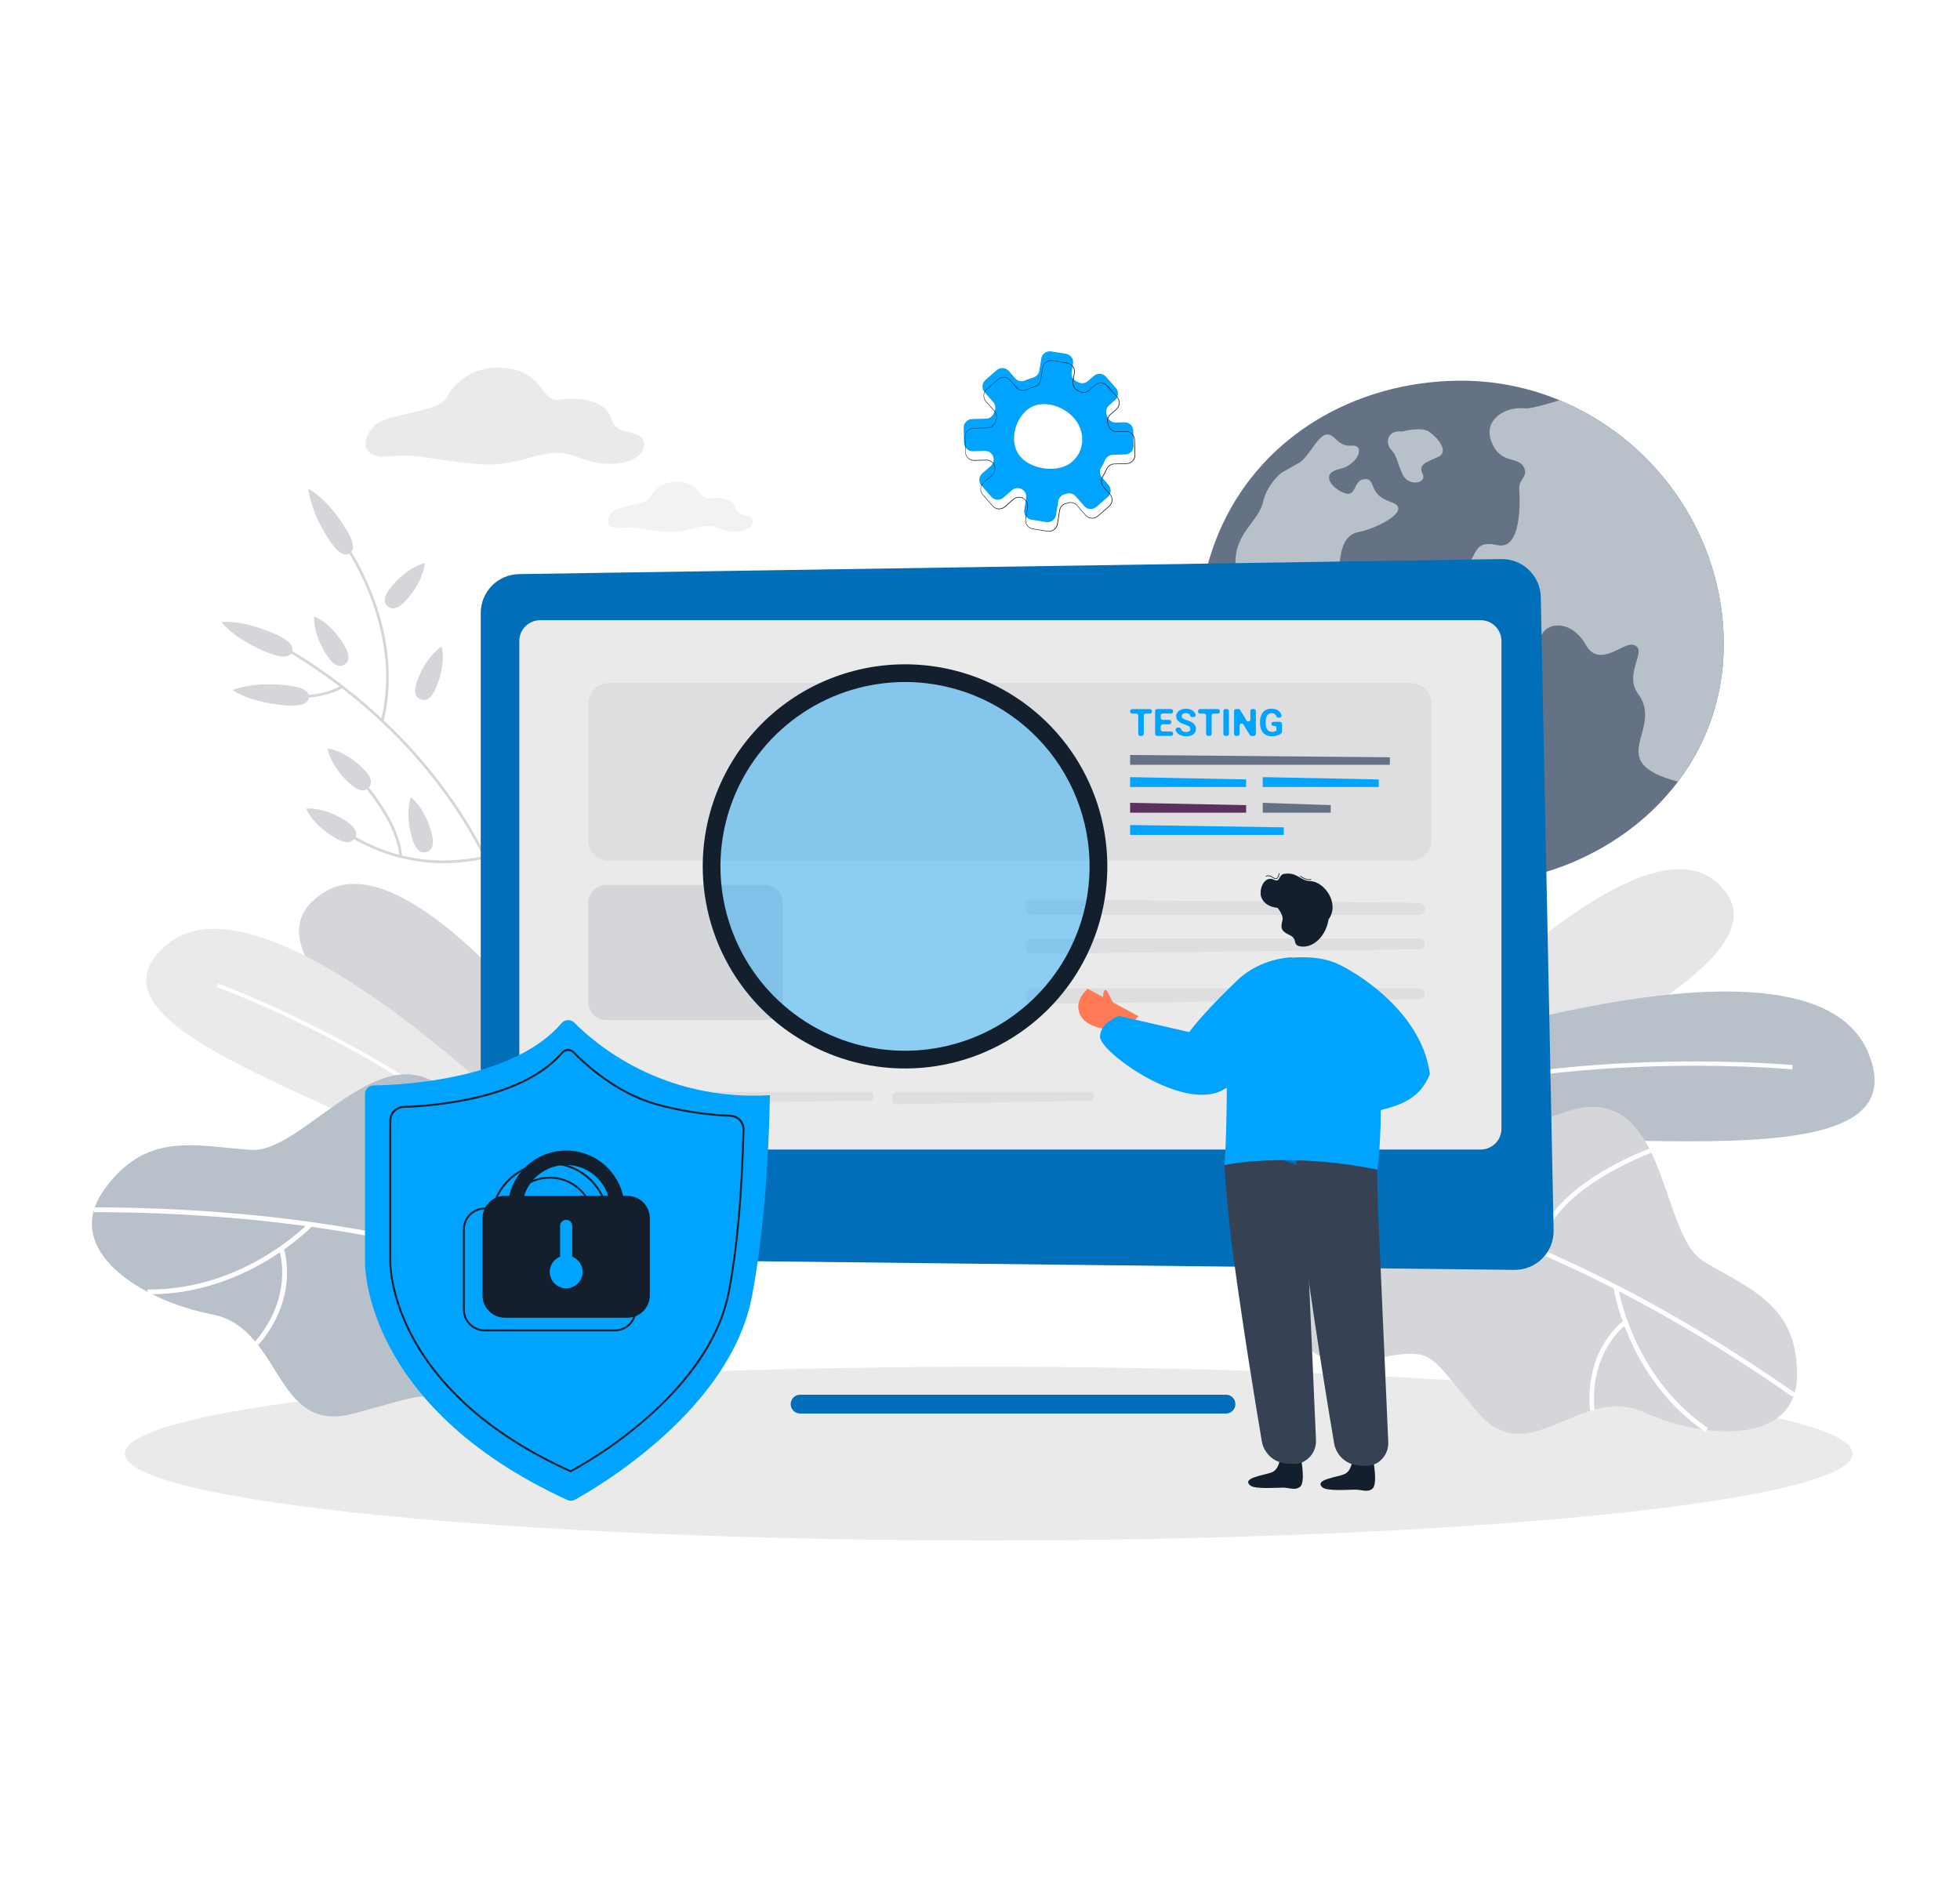 <svg width="597" height="576" viewBox="0 0 597 576" fill="none" xmlns="http://www.w3.org/2000/svg">
<path d="M597 0H0V576H597V0Z" fill="white"/>
<path d="M511.1 238.079C496.23 257.775 471.23 269.476 445.11 269.476C402.67 269.476 364.93 237.079 364.93 194.685C364.93 159.714 384.06 134.634 410.39 123.089C417.63 119.929 425.28 117.798 433.11 116.758C437.09 116.222 441.1 115.954 445.11 115.955C455.37 115.955 465.53 117.978 475.01 121.908C503.1 133.516 523.54 160.87 524.96 192.716C525.75 210.356 520.4 225.777 511.1 238.079Z" fill="#657285"/>
<path d="M390.3 144.012C390.3 144.012 385.95 147.408 384.74 152.844C383.53 158.279 377.39 161.676 376.44 169.168C375.49 176.659 379.81 176.843 378.28 180.921C376.75 184.998 378.65 187.037 383.31 189.076C387.97 191.115 388.38 194.247 391.13 195.279C393.89 196.311 393.17 199.061 394.09 199.367C395.01 199.673 394.6 197.283 395.56 194.157C396.51 191.031 397.32 189.739 393.86 189.875C390.39 190.01 391.47 187.225 392.83 185.46C394.19 183.696 390.93 183.422 389.84 183.693C388.75 183.963 389.03 188.993 386.78 186.613C384.53 184.234 383.45 181.518 385.28 178.392C387.12 175.267 391.06 177.851 393.86 174.113C396.65 170.376 400.59 171.87 400.81 174.86C401.03 177.851 406.59 177.917 407.54 173.978C408.5 170.039 408.09 163.173 413.8 162.055C419.52 160.936 430.75 155.226 423.6 152.882C416.46 150.538 419.31 145.644 415.64 145.936C411.97 146.227 413.4 151.746 409.31 150.103C405.23 148.461 402.27 144.091 407.99 142.869C413.71 141.646 416.05 135.329 411.66 135.735C407.27 136.141 406.56 131.862 403.91 132.373C401.25 132.884 398.5 139.319 395.75 140.931C392.99 142.542 390.3 144.012 390.3 144.012Z" fill="#B8C1C9"/>
<path d="M427.1 131.442C427.1 131.442 432.75 129.879 435.2 131.442C437.65 133.005 441.46 137.42 438.26 139.052C435.06 140.684 431.72 141.226 433.29 144.282C434.85 147.339 428.8 148.36 427.1 144.282C425.4 140.205 425.4 138.725 423.63 136.808C421.85 134.891 422.61 130.831 427.1 131.442Z" fill="#B8C1C9"/>
<path d="M511.1 238.079C487.75 231.959 507.12 222.356 498.93 211.304C494.27 205.011 502.57 197.432 497.26 196.39C494.18 195.786 487.09 203.646 483.01 196.39C478.92 189.135 471.62 189.097 469.49 193.487C467.37 197.877 458.41 200.919 452.53 197.735C446.66 194.55 450.06 190.302 444.97 186.968C439.89 183.633 439.51 178.326 444.97 174.232C450.44 170.137 447.93 164.222 456.13 166.042C464.33 167.862 462.74 148.982 462.74 148.982C462.61 145.679 465.81 145.113 463.99 142.035C462.17 138.958 457.04 141.466 454.31 134.641C451.58 127.816 458.64 123.721 464.33 124.388C465.99 124.583 470.02 123.423 475.02 121.905C503.12 133.512 523.56 160.867 524.98 192.712C525.75 210.356 520.4 225.777 511.1 238.079Z" fill="#B8C1C9"/>
<path d="M301.15 469.215C446.47 469.215 564.28 457.37 564.28 442.76C564.28 428.149 446.47 416.305 301.15 416.305C155.828 416.305 38.02 428.149 38.02 442.76C38.02 457.37 155.828 469.215 301.15 469.215Z" fill="#EAEAEA"/>
<g opacity="0.6">
<path d="M432.2 319.542C462.3 288.808 504.54 252.51 522.92 268.782C545.07 288.402 491.28 313.085 450.83 338.363C436.32 347.432 413.01 339.131 432.2 319.542Z" fill="#D5D6DA"/>
</g>
<path d="M395 332.32C395 332.32 548.65 272.929 568.93 320.4C589.21 367.871 454.02 334.553 410.03 353.43L395 332.32Z" fill="#B8C1C9"/>
<path d="M403.31 344.188C433.44 330.601 470.61 326.301 496.49 325.085C524.54 323.769 545.71 325.697 545.92 325.714L546.04 324.401C545.84 324.38 524.57 322.446 496.43 323.765C470.44 324.985 433.09 329.322 402.76 342.982L403.31 344.188Z" fill="white"/>
<path d="M500.58 430.114C481.3 421.494 465.55 448.682 450.02 430.093C436.9 414.363 436.64 411.894 427.69 412.432C424.62 412.631 421.6 413.265 418.71 414.314C415.24 415.551 409.38 416.815 403.88 414.092C370.29 397.459 361.95 323.64 410.82 322.213C414.35 322.109 418.12 323.831 422.13 325.919C443.97 337.252 443.47 350.721 475.88 338.988C508.29 327.256 504.9 375.717 518.9 384.202C532.89 392.687 547.38 397.268 547.38 418.68C547.38 440.092 519.86 438.748 500.58 430.114Z" fill="#D5D6DA"/>
<path d="M396.77 361.147L396.82 359.758C397.43 359.782 459.06 363.009 546.83 424.359L546.03 425.495C458.6 364.377 397.37 361.171 396.77 361.147Z" fill="white"/>
<path d="M468.03 380.802C468.98 372.814 475.25 364.936 486.17 357.99C491.31 354.752 496.77 352.026 502.44 349.852L502.91 351.158C502.6 351.269 471.59 362.62 469.41 380.969L468.03 380.802Z" fill="white"/>
<path d="M492.17 395.532C491.65 393.406 491.47 392.131 491.45 392.058L492.84 391.867C492.88 392.135 496.91 418.958 520.2 434.994L519.41 436.133C500.63 423.223 494.11 403.461 492.17 395.532Z" fill="white"/>
<path d="M484.32 429.614C483.39 420 486.17 413.123 488.66 409.046C491.38 404.607 494.29 402.474 494.41 402.384L495.22 403.52C495.11 403.6 483.98 411.894 485.69 429.489L484.32 429.614Z" fill="white"/>
<path d="M136.535 120.252C136.535 120.252 141.402 110.902 153.708 112.072C166.013 113.243 164.549 122.617 170.397 121.738C176.246 120.859 184.462 121.738 186.221 127.594C187.981 133.45 195.891 130.23 196.186 135.207C196.482 140.184 187.101 143.703 176.256 139.309C165.411 134.915 160.14 142.72 144.9 141.306C129.66 139.892 127.772 138.135 118.753 139.014C109.734 139.892 109.949 133.724 114.052 129.636C118.155 125.548 134.775 125.913 136.535 120.252Z" fill="#EAEAEA"/>
<g opacity="0.6">
<path d="M198.241 151.02C198.241 151.02 200.773 146.158 207.177 146.766C213.582 147.374 212.821 152.253 215.87 151.795C218.919 151.336 223.172 151.795 224.103 154.844C225.035 157.894 229.138 156.234 229.291 158.807C229.444 161.381 224.562 163.225 218.919 160.94C213.276 158.654 210.529 162.718 202.598 161.982C194.667 161.245 193.686 160.332 188.993 160.787C184.299 161.242 184.406 158.033 186.559 155.9C188.711 153.768 197.327 153.976 198.241 151.02Z" fill="#EAEAEA"/>
</g>
<path d="M124.08 182.408C121.267 185.69 119.383 185.773 118.096 184.672C116.81 183.571 116.601 181.699 119.414 178.42C124.543 172.44 129.355 171.543 129.355 171.543C129.355 171.543 129.285 176.336 124.08 182.408Z" fill="#D5D6DA"/>
<path d="M133.04 208.956C131.437 212.975 129.685 213.659 128.11 213.034C126.535 212.409 125.732 210.703 127.331 206.688C130.245 199.37 134.508 196.963 134.508 196.963C134.508 196.963 135.996 201.531 133.04 208.956Z" fill="#D5D6DA"/>
<path d="M155.168 278.458L154.375 278.656C154.344 278.534 151.19 266.229 141.117 250.086C131.823 235.189 114.57 213.881 85.137 196.946L85.548 196.251C115.13 213.27 132.487 234.696 141.82 249.679C151.976 265.93 155.168 278.333 155.168 278.458Z" fill="#D5D6DA"/>
<path d="M116.858 219.629L116.062 219.435C123.072 190.555 104.025 164.972 103.83 164.715L104.484 164.222C104.678 164.479 123.962 190.364 116.858 219.629Z" fill="#D5D6DA"/>
<path d="M100.867 211.106C95.946 212.73 90.678 213.005 85.614 211.901L85.822 211.113C85.916 211.137 95.273 213.544 104.049 208.828L104.438 209.547C103.292 210.162 102.098 210.684 100.867 211.106Z" fill="#D5D6DA"/>
<path d="M147.866 261.467C131.333 265.135 115.766 261.814 101.601 251.624C101.257 251.36 100.898 251.115 100.527 250.891C100.558 250.898 100.59 250.898 100.62 250.891V250.075C100.864 250.075 101.066 250.211 102.088 250.95C116.058 261.023 131.403 264.273 147.696 260.675L147.866 261.467Z" fill="#D5D6DA"/>
<path d="M122.484 260.884L121.667 260.939C120.919 249.856 109.014 237.28 108.892 237.155L109.487 236.589C111.74 239.038 113.811 241.649 115.683 244.4C118.576 248.616 122.095 254.924 122.484 260.884Z" fill="#D5D6DA"/>
<path d="M83.162 192.827C88.531 195.109 89.591 197.054 88.927 198.613C88.263 200.173 86.146 200.756 80.756 198.474C70.972 194.307 67.446 189.482 67.446 189.482C67.446 189.482 73.232 188.611 83.162 192.827Z" fill="#D5D6DA"/>
<path d="M86.827 208.675C92.637 209.234 94.233 210.759 94.07 212.454C93.906 214.149 92.05 215.344 86.239 214.784C75.655 213.767 70.833 210.221 70.833 210.221C70.833 210.221 76.087 207.633 86.827 208.675Z" fill="#D5D6DA"/>
<path d="M110.346 233.845C113.475 236.832 113.451 238.708 112.279 239.941C111.107 241.173 109.226 241.267 106.097 238.28C100.401 232.834 99.769 227.986 99.769 227.986C99.769 227.986 104.563 228.319 110.346 233.845Z" fill="#D5D6DA"/>
<path d="M104.539 196.04C106.844 199.697 106.364 201.517 104.928 202.42C103.492 203.323 101.646 202.969 99.337 199.294C95.137 192.629 95.707 187.773 95.707 187.773C95.707 187.773 100.276 189.277 104.539 196.04Z" fill="#D5D6DA"/>
<path d="M131.326 253.26C132.512 257.428 131.542 259.033 129.907 259.512C128.273 259.991 126.601 259.116 125.419 254.955C123.263 247.38 125.175 242.879 125.175 242.879C125.175 242.879 129.139 245.574 131.326 253.26Z" fill="#D5D6DA"/>
<path d="M104.859 249.735C108.555 251.986 108.941 253.826 108.058 255.275C107.175 256.723 105.36 257.227 101.664 254.976C94.929 250.874 93.274 246.293 93.274 246.293C93.274 246.293 98.03 245.578 104.859 249.735Z" fill="#D5D6DA"/>
<path d="M105.036 160.526C108.166 165.444 107.943 167.646 106.514 168.556C105.085 169.466 102.988 168.74 99.856 163.822C94.143 154.862 93.972 148.888 93.972 148.888C93.972 148.888 99.244 151.437 105.036 160.526Z" fill="#D5D6DA"/>
<path d="M218.102 385.345C218.102 385.345 134.702 248.057 98.26 272.06C61.817 296.063 174.546 351.686 197.556 392.42L218.102 385.345Z" fill="#D5D6DA"/>
<path d="M179.292 360.855C179.292 360.855 83.305 259.154 50.371 288.103C17.436 317.052 133.263 340.978 160.036 371.532L179.292 360.855Z" fill="#EAEAEA"/>
<path d="M168.572 366.923C150.453 345.487 123.545 328.597 104.16 318.201C83.145 306.935 66.212 300.669 66.042 300.606L66.431 299.564C66.601 299.627 83.607 305.92 104.678 317.226C124.15 327.666 151.187 344.636 169.417 366.197L168.572 366.923Z" fill="white"/>
<path d="M64.585 400.338C86.187 404.534 83.301 437.126 107.679 430.576C132.056 424.025 129.994 422.487 142.004 432.872C142.004 432.872 146.813 443.051 156.608 444.555C195.202 450.484 246.583 392.565 205.801 362.109C202.855 359.911 198.62 359.129 193.937 358.497C168.527 355.083 160.881 366.864 140.3 337.474C119.72 308.084 93.538 351.398 76.525 350.252C59.512 349.106 44.432 344.347 31.581 362.592C18.73 380.837 42.978 396.16 64.585 400.338Z" fill="#B8C1C9"/>
<path d="M194.41 403.697L195.192 402.481C194.657 402.134 140.199 368 28.625 367.75V369.198C139.779 369.445 193.874 403.353 194.41 403.697Z" fill="white"/>
<path d="M92.491 375.908C94.209 374.408 95.137 373.435 95.179 373.39L94.136 372.404C93.941 372.609 74.418 393.041 44.957 392.781V394.226C68.67 394.437 86.083 381.5 92.491 375.908Z" fill="white"/>
<path d="M78.74 409.64C85.297 401.999 87.057 394.486 87.377 389.519C87.724 384.112 86.518 380.548 86.469 380.399L85.099 380.871C85.144 381.007 89.651 394.729 77.641 408.698L78.74 409.64Z" fill="white"/>
<path d="M373.42 430.552H243.707C242.946 430.552 242.217 430.25 241.679 429.712C241.141 429.175 240.838 428.446 240.838 427.686C240.838 426.926 241.141 426.197 241.679 425.66C242.217 425.123 242.946 424.821 243.707 424.821H373.42C374.19 424.821 374.91 425.123 375.45 425.66C375.99 426.197 376.29 426.926 376.29 427.686C376.29 428.446 375.99 429.175 375.45 429.712C374.91 430.25 374.19 430.552 373.42 430.552Z" fill="#016EB9"/>
<path d="M461.24 386.8L158.141 383.327C155.023 383.29 152.045 382.027 149.853 379.812C147.661 377.597 146.431 374.608 146.43 371.494V186.7C146.431 183.593 147.654 180.612 149.837 178.398C152.019 176.185 154.986 174.918 158.096 174.871L457.29 170.293C460.42 170.245 463.44 171.438 465.7 173.611C467.95 175.783 469.25 178.759 469.31 181.886L473.22 374.727C473.25 376.312 472.97 377.888 472.38 379.36C471.79 380.832 470.91 382.171 469.79 383.297C468.67 384.423 467.34 385.314 465.87 385.915C464.41 386.517 462.83 386.818 461.24 386.8Z" fill="#016EB9"/>
<path d="M450.98 188.909H164.528C161.02 188.909 158.176 191.75 158.176 195.255V343.806C158.176 347.31 161.02 350.151 164.528 350.151H450.98C454.48 350.151 457.33 347.31 457.33 343.806V195.255C457.33 191.75 454.48 188.909 450.98 188.909Z" fill="#EAEAEA"/>
<path d="M339 138.517L342.76 138.416C343.11 138.407 343.44 138.331 343.76 138.192C344.07 138.052 344.35 137.853 344.59 137.604C344.82 137.356 345.01 137.064 345.13 136.744C345.25 136.425 345.31 136.084 345.3 135.742L345.18 131.164C345.16 130.474 344.87 129.819 344.37 129.343C343.86 128.868 343.19 128.611 342.5 128.629L339.84 128.702C339.28 128.716 338.73 128.55 338.27 128.228C337.81 127.907 337.47 127.447 337.29 126.917C337.22 126.708 337.15 126.5 337.07 126.295C336.89 125.802 336.87 125.267 337 124.759C337.13 124.252 337.42 123.797 337.81 123.454L339.63 121.863C340.15 121.407 340.47 120.764 340.52 120.073C340.56 119.383 340.33 118.703 339.88 118.182L336.86 114.74C336.63 114.482 336.36 114.271 336.05 114.119C335.74 113.967 335.41 113.877 335.07 113.854C334.73 113.831 334.38 113.876 334.06 113.986C333.74 114.095 333.44 114.268 333.18 114.493L331.35 116.084C330.96 116.43 330.47 116.648 329.95 116.71C329.43 116.772 328.9 116.675 328.44 116.431C328.25 116.33 328.05 116.23 327.85 116.136C327.35 115.892 326.94 115.492 326.68 114.995C326.42 114.498 326.33 113.931 326.42 113.378L326.84 110.749C326.95 110.067 326.79 109.369 326.38 108.809C325.97 108.249 325.36 107.872 324.68 107.762L320.16 107.033C319.48 106.924 318.78 107.09 318.22 107.495C317.66 107.9 317.28 108.511 317.17 109.193L316.57 112.913C316.49 113.401 316.27 113.856 315.94 114.225C315.61 114.594 315.18 114.861 314.7 114.997C313.87 115.234 313.06 115.53 312.27 115.882C311.76 116.115 311.18 116.178 310.63 116.061C310.08 115.944 309.59 115.654 309.21 115.233L307.26 113.003C307.03 112.745 306.76 112.534 306.45 112.382C306.15 112.23 305.81 112.14 305.47 112.117C305.13 112.094 304.79 112.139 304.46 112.249C304.14 112.358 303.84 112.531 303.58 112.757L300.13 115.771C299.61 116.227 299.29 116.87 299.25 117.56C299.2 118.25 299.43 118.929 299.89 119.449L302.51 122.45C302.85 122.823 303.06 123.283 303.14 123.775C303.22 124.268 303.15 124.772 302.95 125.229C302.85 125.451 302.76 125.677 302.67 125.902C302.48 126.374 302.15 126.78 301.74 127.07C301.32 127.359 300.83 127.52 300.32 127.531L296.06 127.643C295.37 127.662 294.72 127.954 294.24 128.457C293.76 128.959 293.51 129.629 293.53 130.32L293.65 134.898C293.67 135.589 293.96 136.243 294.46 136.719C294.96 137.194 295.63 137.451 296.32 137.433L299.98 137.336C300.53 137.322 301.06 137.48 301.52 137.787C301.97 138.094 302.31 138.536 302.5 139.048V139.083C302.68 139.577 302.71 140.114 302.58 140.624C302.45 141.134 302.17 141.592 301.77 141.938L299.19 144.196C298.93 144.421 298.72 144.696 298.57 145.003C298.41 145.31 298.32 145.644 298.3 145.986C298.28 146.328 298.32 146.671 298.43 146.995C298.54 147.32 298.72 147.62 298.94 147.877L301.96 151.323C302.19 151.58 302.46 151.791 302.77 151.943C303.08 152.094 303.41 152.184 303.76 152.207C304.1 152.229 304.44 152.184 304.76 152.074C305.09 151.964 305.39 151.791 305.65 151.566L308.23 149.308C308.62 148.96 309.11 148.741 309.64 148.679C310.16 148.617 310.69 148.715 311.16 148.961L311.19 148.982C311.68 149.235 312.07 149.633 312.31 150.121C312.56 150.609 312.65 151.162 312.56 151.701L311.98 155.303C311.93 155.641 311.94 155.987 312.02 156.32C312.1 156.654 312.24 156.969 312.44 157.246C312.64 157.524 312.9 157.76 313.19 157.939C313.48 158.119 313.81 158.239 314.14 158.293L318.66 159.019C319.35 159.128 320.05 158.962 320.61 158.557C321.17 158.152 321.54 157.541 321.66 156.859L322.33 152.663C322.41 152.162 322.63 151.694 322.98 151.319C323.32 150.943 323.76 150.677 324.26 150.552C324.49 150.493 324.73 150.43 324.95 150.361C325.43 150.223 325.94 150.226 326.41 150.367C326.89 150.509 327.31 150.784 327.64 151.159L330.27 154.16C330.49 154.418 330.77 154.629 331.07 154.78C331.38 154.932 331.72 155.022 332.06 155.044C332.4 155.067 332.74 155.022 333.07 154.912C333.39 154.802 333.69 154.629 333.95 154.403L337.4 151.389C337.66 151.163 337.87 150.889 338.02 150.582C338.18 150.275 338.26 149.942 338.29 149.6C338.31 149.258 338.27 148.916 338.15 148.591C338.04 148.267 337.87 147.968 337.65 147.71L335.69 145.477C335.32 145.054 335.1 144.523 335.06 143.963C335.01 143.403 335.15 142.845 335.45 142.369C335.9 141.639 336.3 140.879 336.64 140.094C336.84 139.633 337.17 139.239 337.59 138.959C338.01 138.68 338.5 138.526 339 138.517ZM326.56 140.653C322.56 144.157 314.37 143.161 310.86 139.16C307.36 135.158 308.76 128.393 312.76 124.92C316.77 121.446 323.6 123.294 327.1 127.295C330.61 131.296 330.57 137.149 326.56 140.65V140.653Z" fill="#00A3FE"/>
<path d="M319.51 161.926C319.37 161.927 319.22 161.915 319.08 161.891L314.56 161.165C314.21 161.111 313.88 160.987 313.58 160.803C313.28 160.618 313.01 160.376 312.81 160.09C312.6 159.804 312.45 159.48 312.37 159.136C312.29 158.793 312.28 158.437 312.33 158.088L312.91 154.487C313 153.963 312.92 153.426 312.68 152.952C312.44 152.478 312.06 152.09 311.59 151.843H311.55C311.1 151.608 310.59 151.515 310.08 151.577C309.57 151.639 309.09 151.853 308.71 152.191L306.13 154.448C305.86 154.681 305.56 154.859 305.22 154.972C304.89 155.085 304.53 155.131 304.18 155.108C303.83 155.085 303.48 154.993 303.17 154.837C302.85 154.68 302.57 154.464 302.34 154.198L299.32 150.749C299.08 150.484 298.9 150.176 298.79 149.842C298.68 149.507 298.63 149.154 298.65 148.802C298.68 148.45 298.77 148.106 298.93 147.79C299.08 147.474 299.3 147.192 299.57 146.96L302.15 144.703C302.53 144.363 302.81 143.916 302.93 143.421C303.05 142.925 303.03 142.403 302.85 141.924V141.889C302.67 141.393 302.34 140.965 301.9 140.667C301.46 140.369 300.94 140.216 300.41 140.229L296.76 140.326C296.05 140.344 295.36 140.079 294.84 139.588C294.32 139.098 294.02 138.423 294 137.711L293.88 133.133C293.86 132.422 294.13 131.733 294.62 131.217C295.11 130.7 295.78 130.399 296.5 130.379L300.75 130.265C301.24 130.255 301.72 130.1 302.12 129.819C302.53 129.539 302.84 129.145 303.03 128.688C303.12 128.459 303.21 128.233 303.31 128.011C303.5 127.569 303.57 127.082 303.49 126.607C303.42 126.131 303.21 125.687 302.89 125.326L300.26 122.325C299.79 121.789 299.55 121.089 299.6 120.379C299.65 119.668 299.98 119.005 300.51 118.536L303.96 115.521C304.22 115.288 304.53 115.11 304.87 114.997C305.2 114.884 305.55 114.838 305.91 114.861C306.26 114.885 306.6 114.978 306.92 115.134C307.24 115.291 307.52 115.509 307.75 115.775L309.7 118.004C310.06 118.414 310.55 118.697 311.08 118.81C311.62 118.924 312.17 118.861 312.67 118.633C313.46 118.281 314.27 117.983 315.1 117.744C315.57 117.611 315.98 117.35 316.3 116.991C316.63 116.632 316.84 116.19 316.92 115.716L317.52 111.996C317.63 111.293 318.02 110.664 318.6 110.247C319.17 109.83 319.89 109.66 320.6 109.773L325.12 110.499C325.82 110.613 326.45 111.002 326.87 111.579C327.29 112.157 327.46 112.876 327.35 113.58L326.92 116.205C326.83 116.742 326.92 117.293 327.17 117.776C327.42 118.259 327.82 118.647 328.31 118.883C328.51 118.977 328.71 119.078 328.9 119.178C329.35 119.412 329.86 119.504 330.37 119.442C330.87 119.38 331.35 119.167 331.73 118.831L333.55 117.24C334.09 116.772 334.79 116.536 335.5 116.583C336.21 116.631 336.87 116.958 337.34 117.494L340.36 120.936C340.59 121.201 340.77 121.509 340.89 121.843C341 122.177 341.05 122.53 341.02 122.882C341 123.234 340.91 123.578 340.75 123.894C340.59 124.21 340.38 124.493 340.11 124.725L338.29 126.319C337.91 126.652 337.63 127.094 337.5 127.585C337.38 128.077 337.4 128.596 337.57 129.073C337.65 129.282 337.72 129.49 337.79 129.698C337.96 130.216 338.29 130.665 338.74 130.978C339.18 131.291 339.72 131.452 340.26 131.435L342.93 131.362C343.64 131.344 344.33 131.609 344.85 132.099C345.36 132.588 345.66 133.263 345.68 133.974L345.81 138.552C345.83 139.263 345.56 139.952 345.07 140.468C344.58 140.985 343.91 141.286 343.2 141.306L339.43 141.41C338.94 141.425 338.48 141.577 338.08 141.847C337.68 142.118 337.36 142.496 337.17 142.938C336.82 143.729 336.42 144.494 335.97 145.227C335.68 145.688 335.54 146.23 335.59 146.773C335.63 147.316 335.84 147.831 336.2 148.242L338.16 150.475C338.39 150.74 338.57 151.049 338.68 151.383C338.79 151.717 338.84 152.07 338.82 152.421C338.79 152.773 338.7 153.117 338.55 153.433C338.39 153.75 338.17 154.032 337.91 154.264L334.44 157.272C334.18 157.505 333.87 157.683 333.53 157.796C333.2 157.909 332.85 157.955 332.49 157.932C332.14 157.908 331.8 157.815 331.48 157.659C331.16 157.502 330.88 157.284 330.65 157.018L328.02 154.018C327.71 153.655 327.29 153.389 326.83 153.252C326.37 153.115 325.88 153.112 325.41 153.243C325.18 153.313 324.94 153.379 324.72 153.438C324.24 153.558 323.81 153.816 323.48 154.18C323.14 154.544 322.93 154.997 322.85 155.483L322.18 159.679C322.07 160.309 321.75 160.881 321.26 161.293C320.77 161.704 320.15 161.929 319.51 161.926ZM310.38 151.368C310.81 151.367 311.24 151.472 311.62 151.673L311.66 151.691C312.15 151.955 312.55 152.367 312.8 152.871C313.05 153.374 313.14 153.943 313.05 154.497L312.47 158.099C312.36 158.759 312.52 159.435 312.91 159.979C313.3 160.522 313.89 160.889 314.55 160.999L319.07 161.721C319.73 161.827 320.41 161.668 320.95 161.277C321.5 160.887 321.86 160.297 321.97 159.637L322.65 155.442C322.73 154.924 322.96 154.443 323.31 154.056C323.66 153.669 324.12 153.395 324.63 153.267C324.86 153.208 325.1 153.146 325.33 153.076C325.82 152.934 326.35 152.936 326.84 153.082C327.33 153.227 327.77 153.511 328.11 153.9L330.74 156.9C330.96 157.15 331.22 157.355 331.52 157.502C331.82 157.649 332.14 157.736 332.47 157.758C332.81 157.78 333.14 157.737 333.45 157.63C333.77 157.523 334.06 157.356 334.31 157.137L337.76 154.122C338.26 153.681 338.57 153.057 338.62 152.388C338.66 151.719 338.44 151.06 338 150.555L336.04 148.322C335.66 147.886 335.43 147.339 335.38 146.762C335.34 146.185 335.48 145.609 335.79 145.119C336.24 144.392 336.64 143.634 336.98 142.851C337.19 142.382 337.52 141.981 337.94 141.693C338.37 141.406 338.87 141.245 339.38 141.229L343.14 141.125C343.81 141.106 344.45 140.822 344.91 140.336C345.37 139.85 345.62 139.201 345.6 138.531L345.48 133.957C345.46 133.286 345.18 132.65 344.69 132.189C344.21 131.727 343.56 131.477 342.89 131.494L340.22 131.567C339.64 131.583 339.08 131.413 338.6 131.082C338.13 130.751 337.78 130.277 337.6 129.73C337.53 129.521 337.46 129.316 337.38 129.112C337.2 128.604 337.17 128.053 337.31 127.53C337.44 127.007 337.73 126.538 338.14 126.184L339.96 124.593C340.21 124.374 340.42 124.108 340.56 123.81C340.71 123.512 340.8 123.188 340.82 122.857C340.84 122.525 340.8 122.192 340.69 121.878C340.59 121.563 340.42 121.272 340.2 121.023L337.18 117.577C336.74 117.075 336.11 116.768 335.44 116.723C334.77 116.679 334.11 116.901 333.61 117.341L331.79 118.932C331.38 119.288 330.88 119.513 330.34 119.578C329.81 119.643 329.26 119.545 328.78 119.296C328.59 119.196 328.4 119.095 328.2 119.001C327.68 118.751 327.25 118.339 326.99 117.827C326.72 117.315 326.63 116.73 326.72 116.16L327.15 113.534C327.25 112.874 327.09 112.197 326.7 111.654C326.31 111.11 325.72 110.743 325.06 110.634L320.54 109.905C319.88 109.8 319.2 109.959 318.66 110.35C318.12 110.74 317.75 111.329 317.64 111.989L317.04 115.709C316.95 116.213 316.73 116.683 316.39 117.065C316.05 117.446 315.6 117.724 315.11 117.865C314.29 118.102 313.48 118.397 312.7 118.748C312.17 118.988 311.58 119.053 311.02 118.931C310.45 118.81 309.94 118.509 309.55 118.074L307.6 115.844C307.38 115.594 307.12 115.39 306.82 115.242C306.52 115.095 306.2 115.008 305.86 114.986C305.53 114.964 305.2 115.008 304.89 115.114C304.57 115.221 304.28 115.389 304.03 115.608L300.58 118.623C300.08 119.064 299.77 119.688 299.73 120.357C299.68 121.025 299.9 121.684 300.34 122.19L302.97 125.19C303.31 125.574 303.53 126.045 303.61 126.55C303.69 127.055 303.63 127.573 303.42 128.042C303.33 128.261 303.23 128.486 303.14 128.712C302.95 129.201 302.61 129.621 302.18 129.919C301.74 130.218 301.23 130.382 300.71 130.39L296.45 130.504C296.12 130.513 295.79 130.587 295.49 130.722C295.19 130.857 294.91 131.05 294.68 131.291C294.46 131.532 294.28 131.816 294.16 132.126C294.04 132.436 293.98 132.767 293.99 133.099L294.11 137.676C294.13 138.347 294.42 138.983 294.9 139.444C295.39 139.906 296.04 140.156 296.71 140.139L300.37 140.042C300.93 140.026 301.48 140.188 301.95 140.504C302.41 140.82 302.77 141.274 302.96 141.803V141.83C303.15 142.34 303.18 142.895 303.04 143.421C302.91 143.947 302.62 144.421 302.21 144.779L299.62 147.037C299.37 147.255 299.17 147.521 299.02 147.819C298.87 148.117 298.79 148.441 298.77 148.773C298.74 149.104 298.79 149.437 298.89 149.752C299 150.067 299.17 150.357 299.39 150.607L302.41 154.052C302.63 154.303 302.89 154.507 303.19 154.654C303.49 154.802 303.82 154.889 304.15 154.911C304.48 154.933 304.81 154.889 305.13 154.782C305.44 154.675 305.73 154.508 305.98 154.289L308.56 152.031C309.06 151.594 309.71 151.357 310.38 151.368Z" fill="#131F2D"/>
<g opacity="0.6">
<path d="M429.68 208.029H185.495C182.003 208.029 179.173 210.856 179.173 214.343V255.827C179.173 259.314 182.003 262.141 185.495 262.141H429.68C433.17 262.141 436 259.314 436 255.827V214.343C436 210.856 433.17 208.029 429.68 208.029Z" fill="#D5D6DA"/>
</g>
<g opacity="0.6">
<path d="M432.16 278.656H314.25C314.01 278.656 313.77 278.609 313.55 278.517C313.33 278.425 313.13 278.29 312.96 278.121C312.79 277.951 312.65 277.749 312.56 277.528C312.47 277.306 312.42 277.069 312.42 276.829V275.752C312.42 275.511 312.47 275.272 312.56 275.05C312.66 274.827 312.79 274.625 312.96 274.456C313.14 274.286 313.34 274.151 313.56 274.06C313.79 273.969 314.02 273.924 314.27 273.925L432.18 275.012C432.66 275.017 433.12 275.211 433.46 275.552C433.8 275.894 433.99 276.355 433.99 276.836C433.99 277.319 433.8 277.782 433.45 278.123C433.11 278.464 432.65 278.656 432.16 278.656Z" fill="#D5D6DA"/>
</g>
<path d="M423.34 232.959H344.22V229.962L423.34 230.663V232.959Z" fill="#657285"/>
<path d="M379.56 239.704H344.22V236.707L379.56 237.412V239.704Z" fill="#00A3FE"/>
<path d="M391.03 254.299H344.22V251.298L391.03 252.003V254.299Z" fill="#00A3FE"/>
<path d="M379.56 247.533H344.22V244.535L379.56 245.24V247.533Z" fill="#5C305D"/>
<path d="M405.33 247.533H384.62V244.535L405.33 245.24V247.533Z" fill="#657285"/>
<path d="M419.95 239.704H384.62V236.707L419.95 237.412V239.704Z" fill="#00A3FE"/>
<g opacity="0.6">
<path d="M432.34 289.155L314.12 290.545C313.9 290.547 313.68 290.506 313.47 290.423C313.27 290.341 313.08 290.218 312.93 290.063C312.77 289.907 312.64 289.722 312.56 289.518C312.47 289.314 312.43 289.095 312.43 288.874V287.485C312.43 287.043 312.61 286.619 312.92 286.306C313.23 285.993 313.66 285.818 314.1 285.818H432.32C432.76 285.818 433.19 285.993 433.5 286.306C433.81 286.618 433.99 287.042 433.99 287.485C433.99 287.924 433.82 288.346 433.51 288.659C433.2 288.971 432.78 289.15 432.34 289.155Z" fill="#D5D6DA"/>
</g>
<g opacity="0.6">
<path d="M264.98 335.244L181.121 336.363C180.982 336.365 180.844 336.341 180.715 336.289C180.586 336.238 180.469 336.162 180.369 336.065C180.27 335.968 180.192 335.852 180.138 335.724C180.084 335.597 180.057 335.459 180.057 335.321V333.619C180.057 333.343 180.167 333.077 180.362 332.882C180.558 332.687 180.823 332.577 181.1 332.577H264.959C265.235 332.577 265.501 332.687 265.696 332.882C265.892 333.077 266.002 333.343 266.002 333.619V334.202C266.002 334.475 265.895 334.737 265.704 334.932C265.512 335.127 265.253 335.239 264.98 335.244Z" fill="#D5D6DA"/>
</g>
<g opacity="0.6">
<path d="M331.8 335.255L273.133 336.352C272.954 336.355 272.776 336.323 272.609 336.257C272.443 336.19 272.291 336.092 272.163 335.966C272.036 335.841 271.934 335.691 271.865 335.526C271.795 335.361 271.76 335.184 271.76 335.005V333.911C271.76 333.553 271.902 333.21 272.155 332.958C272.408 332.705 272.751 332.563 273.109 332.563H331.8C332.16 332.564 332.5 332.706 332.75 332.959C333 333.212 333.15 333.554 333.15 333.911C333.15 334.267 333 334.609 332.75 334.861C332.5 335.113 332.16 335.255 331.8 335.255Z" fill="#D5D6DA"/>
</g>
<g opacity="0.6">
<path d="M432.34 304.357L314.12 305.747C313.9 305.749 313.68 305.708 313.47 305.625C313.27 305.543 313.08 305.42 312.93 305.265C312.77 305.109 312.64 304.924 312.56 304.72C312.47 304.516 312.43 304.297 312.43 304.076V302.687C312.43 302.245 312.61 301.821 312.92 301.508C313.23 301.195 313.66 301.02 314.1 301.02H432.32C432.76 301.02 433.19 301.195 433.5 301.508C433.81 301.82 433.99 302.244 433.99 302.687C433.99 303.126 433.82 303.548 433.51 303.861C433.2 304.173 432.78 304.352 432.34 304.357Z" fill="#D5D6DA"/>
</g>
<path d="M232.869 269.528H184.737C181.664 269.528 179.173 272.016 179.173 275.085V305.153C179.173 308.222 181.664 310.71 184.737 310.71H232.869C235.942 310.71 238.432 308.222 238.432 305.153V275.085C238.432 272.016 235.942 269.528 232.869 269.528Z" fill="#D5D6DA"/>
<path d="M234.507 333.591C234.19 350.738 232.952 374.21 229.051 394.792C222.553 429.135 182.539 452.696 175.157 456.784C174.797 456.983 174.395 457.095 173.984 457.111C173.573 457.126 173.164 457.046 172.79 456.875C110.203 428.155 111.18 384.511 111.18 384.511V333.251C111.18 332.559 111.452 331.894 111.938 331.401C112.424 330.908 113.085 330.626 113.777 330.615C123.308 330.458 156.545 328.666 171.072 311.623C171.309 311.348 171.601 311.125 171.929 310.969C172.257 310.812 172.614 310.725 172.978 310.714C173.341 310.702 173.703 310.765 174.04 310.901C174.378 311.036 174.684 311.239 174.938 311.498C181.197 317.851 201.6 335.463 234.395 333.598L234.507 333.591Z" fill="#00A3FE"/>
<path d="M173.833 448.438C173.792 448.437 173.752 448.429 173.714 448.414C160.954 442.669 150.119 435.737 141.503 427.797C134.608 421.445 129.115 414.436 125.161 406.958C118.444 394.233 118.583 384.442 118.583 384.344V341.381C118.575 340.209 119.027 339.08 119.842 338.236C120.657 337.392 121.77 336.901 122.943 336.866C127.623 336.706 136.889 336.088 146.326 333.713C157.584 330.878 165.884 326.419 171.013 320.466C171.252 320.184 171.547 319.956 171.88 319.795C172.213 319.634 172.575 319.545 172.945 319.532C173.314 319.52 173.682 319.585 174.025 319.723C174.367 319.861 174.677 320.069 174.935 320.334C178.412 323.904 187.762 332.58 199.736 336.001C207.179 338.077 214.839 339.278 222.56 339.582C223.705 339.63 224.785 340.124 225.57 340.958C226.354 341.793 226.78 342.901 226.756 344.045C226.256 364.078 224.802 380.222 222.306 393.399C220.866 400.995 217.438 408.618 212.083 416.051C207.81 421.987 202.32 427.818 195.762 433.382C189.021 439.105 181.72 444.134 173.968 448.393C173.927 448.419 173.881 448.435 173.833 448.438ZM173.036 320.115H172.967C172.676 320.125 172.39 320.195 172.127 320.321C171.865 320.446 171.631 320.624 171.44 320.844C166.253 326.895 157.856 331.413 146.479 334.275C136.99 336.665 127.682 337.286 122.974 337.446C121.952 337.477 120.983 337.905 120.272 338.64C119.562 339.374 119.166 340.357 119.17 341.378V384.362C119.17 384.466 119.035 394.135 125.697 406.739C129.608 414.141 135.064 421.091 141.914 427.394C150.45 435.254 161.183 442.131 173.822 447.831C181.493 443.601 188.722 438.617 195.401 432.951C205.637 424.269 218.519 410.331 221.743 393.302C224.232 380.159 225.682 364.044 226.183 344.042C226.199 343.048 225.828 342.088 225.147 341.363C224.466 340.639 223.529 340.208 222.535 340.162C214.772 339.855 207.071 338.646 199.587 336.561C187.48 333.087 178.029 324.345 174.532 320.74C174.338 320.54 174.105 320.382 173.848 320.274C173.591 320.167 173.315 320.113 173.036 320.115Z" fill="#131F2D"/>
<path d="M187.25 405.52H147.644C145.881 405.519 144.191 404.818 142.945 403.573C141.698 402.328 140.997 400.64 140.996 398.88V374.47C140.997 372.709 141.697 371.02 142.944 369.774C144.19 368.529 145.88 367.828 147.644 367.826H149.876C150.831 363.891 153.083 360.39 156.27 357.887C159.457 355.383 163.393 354.022 167.447 354.022C171.501 354.022 175.438 355.383 178.624 357.887C181.811 360.39 184.063 363.891 185.018 367.826H187.25C189.014 367.828 190.705 368.528 191.952 369.774C193.199 371.02 193.9 372.709 193.902 374.47V398.88C193.899 400.641 193.197 402.329 191.951 403.574C190.704 404.818 189.013 405.519 187.25 405.52ZM147.644 368.396C146.032 368.398 144.487 369.039 143.348 370.178C142.208 371.317 141.568 372.86 141.566 374.47V398.88C141.568 400.489 142.209 402.032 143.348 403.171C144.487 404.309 146.032 404.949 147.644 404.951H187.25C188.862 404.949 190.407 404.309 191.547 403.171C192.687 402.033 193.329 400.49 193.332 398.88V374.47C193.33 372.86 192.689 371.316 191.549 370.177C190.408 369.038 188.863 368.397 187.25 368.396H184.792C184.728 368.396 184.665 368.374 184.615 368.335C184.564 368.295 184.529 368.239 184.514 368.177C183.625 364.32 181.453 360.879 178.353 358.415C175.253 355.951 171.409 354.609 167.447 354.609C163.485 354.609 159.641 355.951 156.541 358.415C153.441 360.879 151.269 364.32 150.38 368.177C150.366 368.24 150.33 368.296 150.28 368.335C150.229 368.375 150.166 368.396 150.102 368.396H147.644ZM180.244 368.396H154.653C154.609 368.396 154.565 368.386 154.525 368.366C154.485 368.346 154.45 368.317 154.424 368.281C154.397 368.245 154.379 368.204 154.371 368.16C154.364 368.116 154.366 368.07 154.379 368.027C155.248 365.244 156.984 362.811 159.335 361.084C161.686 359.356 164.528 358.424 167.447 358.424C170.366 358.424 173.208 359.356 175.559 361.084C177.91 362.811 179.647 365.244 180.515 368.027C180.529 368.07 180.533 368.115 180.526 368.159C180.518 368.203 180.501 368.245 180.474 368.281C180.448 368.317 180.413 368.346 180.373 368.366C180.333 368.386 180.289 368.396 180.244 368.396ZM155.046 367.826H179.855C178.966 365.247 177.293 363.01 175.07 361.426C172.847 359.842 170.185 358.99 167.454 358.99C164.723 358.99 162.061 359.842 159.838 361.426C157.615 363.01 155.942 365.247 155.053 367.826H155.046Z" fill="#131F2D"/>
<path d="M191.107 364.249H153.795C150.025 364.249 146.969 367.301 146.969 371.066V394.556C146.969 398.321 150.025 401.373 153.795 401.373H191.107C194.876 401.373 197.932 398.321 197.932 394.556V371.066C197.932 367.301 194.876 364.249 191.107 364.249Z" fill="#131F2D"/>
<path d="M172.452 386.012C168.931 386.012 165.489 384.97 162.561 383.016C159.632 381.062 157.35 378.285 156.002 375.036C154.654 371.786 154.302 368.21 154.988 364.761C155.675 361.311 157.371 358.142 159.861 355.655C162.351 353.168 165.523 351.474 168.977 350.788C172.43 350.102 176.01 350.454 179.263 351.801C182.516 353.147 185.297 355.427 187.252 358.352C189.208 361.276 190.252 364.715 190.251 368.232C190.246 372.946 188.369 377.465 185.032 380.798C181.695 384.131 177.171 386.006 172.452 386.012ZM172.452 354.843C169.801 354.843 167.209 355.627 165.005 357.098C162.8 358.569 161.081 360.66 160.066 363.106C159.051 365.553 158.785 368.245 159.302 370.842C159.819 373.44 161.095 375.826 162.97 377.699C164.844 379.572 167.232 380.847 169.833 381.364C172.433 381.881 175.128 381.616 177.578 380.603C180.027 379.589 182.121 377.873 183.594 375.671C185.067 373.469 185.853 370.881 185.853 368.232C185.849 364.683 184.436 361.28 181.924 358.77C179.412 356.26 176.006 354.848 172.452 354.843Z" fill="#131F2D"/>
<path d="M172.452 384.261C171.96 384.26 171.489 384.064 171.141 383.717C170.793 383.369 170.597 382.898 170.596 382.406V373.414C170.597 372.923 170.793 372.452 171.141 372.104C171.489 371.756 171.96 371.561 172.452 371.56C172.944 371.562 173.415 371.758 173.762 372.105C174.109 372.453 174.305 372.923 174.306 373.414V382.406C174.305 382.897 174.109 383.368 173.762 383.716C173.415 384.063 172.944 384.259 172.452 384.261Z" fill="#00A3FE"/>
<path d="M172.452 392.413C175.216 392.413 177.456 390.175 177.456 387.415C177.456 384.654 175.216 382.417 172.452 382.417C169.689 382.417 167.449 384.654 167.449 387.415C167.449 390.175 169.689 392.413 172.452 392.413Z" fill="#00A3FE"/>
<g opacity="0.4">
<path d="M317.29 305.476C340.27 282.515 340.27 245.286 317.29 222.324C294.3 199.363 257.031 199.363 234.044 222.324C211.056 245.286 211.056 282.515 234.043 305.476C257.031 328.438 294.3 328.438 317.29 305.476Z" fill="#00A3FE"/>
</g>
<path d="M342.58 314.009C342.58 314.009 332.18 314.235 329.33 309.682C326.47 305.128 331.31 301.166 331.31 301.166L346.79 309.525L342.58 314.009Z" fill="#FF7955"/>
<path d="M223.279 231.487C216.862 241.836 213.66 253.855 214.081 266.022C214.501 278.189 218.523 289.958 225.64 299.842C232.756 309.725 242.647 317.279 254.061 321.547C265.475 325.816 277.9 326.607 289.765 323.822C301.63 321.037 312.4 314.8 320.72 305.9C329.03 297 334.52 285.837 336.48 273.822C338.45 261.807 336.8 249.48 331.75 238.399C326.7 227.319 318.48 217.983 308.12 211.571C301.24 207.314 293.59 204.453 285.6 203.15C277.614 201.847 269.448 202.128 261.57 203.977C253.692 205.826 246.255 209.208 239.685 213.928C233.116 218.648 227.541 224.614 223.279 231.487ZM323.46 293.469C317.6 302.911 309.07 310.407 298.95 315.008C288.833 319.61 277.574 321.11 266.601 319.32C255.627 317.53 245.431 312.529 237.302 304.95C229.173 297.372 223.477 287.556 220.933 276.743C218.39 265.931 219.113 254.608 223.011 244.206C226.91 233.804 233.809 224.791 242.836 218.306C251.863 211.82 262.613 208.155 273.726 207.772C284.838 207.39 295.81 210.307 305.27 216.156C311.54 220.039 316.99 225.119 321.3 231.106C325.62 237.093 328.7 243.87 330.39 251.049C332.08 258.229 332.34 265.67 331.15 272.948C329.96 280.227 327.34 287.2 323.46 293.469Z" fill="#131F2D"/>
<path d="M435.53 327.134C432.75 306.334 409.4 294.584 409.4 294.584C409.4 294.584 411.38 340.94 415.37 339.572C422.2 337.231 431.56 337.182 435.53 327.134Z" fill="#00A3FE"/>
<path d="M389.9 444.059C389.9 444.059 389.72 447.532 387.37 448.463C385.02 449.393 378.26 450.085 380.72 452.391C382.13 453.717 388.96 453.085 390.88 453.124C392.8 453.162 394.58 454.075 396.05 452.811C397.66 451.422 396.28 444.236 396.28 444.236C396.28 444.236 394.59 445.066 393.1 444.986C390.96 444.871 389.9 444.059 389.9 444.059Z" fill="#131F2D"/>
<path d="M373.04 356.285C373.49 363.512 374.34 372.893 375.91 384.369C378.9 406.25 382.53 428.301 384.32 438.877C384.6 440.684 385.48 442.345 386.82 443.592C388.16 444.839 389.88 445.599 391.7 445.75L393.69 445.886C397.68 446.156 401.02 442.76 400.84 438.613L397.71 367.305L397.41 355.962C397.41 355.962 372.3 344.431 373.04 356.285Z" fill="#364154"/>
<path d="M411.92 444.663C411.92 444.663 411.74 448.136 409.39 449.063C407.04 449.991 400.28 450.685 402.74 452.995C404.15 454.318 410.97 453.69 412.9 453.728C414.82 453.766 416.6 454.68 418.06 453.412C419.67 452.023 418.29 444.837 418.29 444.837C418.29 444.837 416.61 445.667 415.12 445.587C412.97 445.472 411.92 444.663 411.92 444.663Z" fill="#131F2D"/>
<path d="M394.66 338.968C394.66 338.968 393.78 354.68 397.92 384.977C400.92 406.858 404.55 428.909 406.34 439.485C406.62 441.292 407.5 442.954 408.83 444.201C410.17 445.448 411.89 446.208 413.72 446.358L415.71 446.493C419.7 446.764 423.04 443.368 422.85 439.221L419.72 367.913L419.11 344.455L394.66 338.968Z" fill="#364154"/>
<path d="M390.47 276.555C386.13 276.708 384.02 274.349 383.97 272.165C383.91 269.362 385.78 266.882 387.96 267.924C390.14 268.966 389.21 266.41 391.3 266.139C395.22 265.632 395.96 268.257 399.16 268.386C403.39 268.552 408.2 275.19 404.67 280.035C404.67 280.035 393.9 276.433 390.47 276.555Z" fill="#131F2D"/>
<path d="M386.6 273.727C386.6 273.727 391.24 277.933 390.63 280.302C390.02 282.671 390.17 283.595 392.88 284.859C395.59 286.123 393.2 288.169 396.81 288.332C400.42 288.495 404.84 284.463 404.84 277.857C404.82 275.627 404.03 273.473 402.59 271.765L386.6 273.727Z" fill="#131F2D"/>
<path d="M388.62 267.757C388.54 267.757 388.46 267.746 388.39 267.722C388.07 267.623 387.77 267.473 387.5 267.278C387.25 267.07 386.95 266.931 386.63 266.876C386.32 266.821 385.99 266.852 385.69 266.965C385.67 266.97 385.66 266.971 385.65 266.97C385.63 266.968 385.62 266.964 385.6 266.957C385.59 266.951 385.58 266.941 385.57 266.93C385.56 266.919 385.56 266.906 385.55 266.892C385.55 266.879 385.55 266.864 385.55 266.85C385.55 266.836 385.55 266.822 385.56 266.809C385.57 266.797 385.58 266.786 385.59 266.777C385.6 266.768 385.61 266.761 385.63 266.757C385.96 266.636 386.32 266.605 386.67 266.666C387.02 266.727 387.34 266.878 387.61 267.104C387.87 267.287 388.15 267.427 388.45 267.521C388.52 267.546 388.6 267.554 388.68 267.542C388.76 267.531 388.84 267.501 388.91 267.455C389.38 267.132 389.5 266.066 389.5 266.066C389.5 266.038 389.52 266.012 389.54 265.994C389.56 265.976 389.59 265.967 389.62 265.969C389.63 265.97 389.65 265.974 389.66 265.981C389.67 265.988 389.68 265.997 389.69 266.009C389.7 266.02 389.71 266.033 389.71 266.047C389.72 266.061 389.72 266.076 389.71 266.09C389.71 266.135 389.59 267.25 389.02 267.632C388.9 267.714 388.76 267.758 388.62 267.757Z" fill="#131F2D"/>
<path d="M398.83 268.038C397.81 267.993 396.83 267.607 396.05 266.941C396.04 266.932 396.03 266.921 396.02 266.908C396.01 266.895 396.01 266.88 396 266.865C396 266.85 396 266.835 396.01 266.82C396.01 266.806 396.02 266.793 396.03 266.781C396.04 266.77 396.05 266.761 396.07 266.755C396.08 266.749 396.1 266.745 396.11 266.745C396.13 266.745 396.14 266.748 396.16 266.755C396.17 266.761 396.18 266.77 396.19 266.781C396.19 266.781 397.63 268.042 399.29 267.788C399.32 267.784 399.35 267.792 399.37 267.808C399.4 267.825 399.41 267.851 399.42 267.879C399.42 267.907 399.41 267.936 399.4 267.959C399.38 267.983 399.35 267.999 399.32 268.004C399.16 268.027 399 268.039 398.83 268.038Z" fill="#131F2D"/>
<path d="M416.68 303.663C416.68 303.663 413.9 291.576 396.95 291.576C367.4 291.576 375.69 316.017 372.96 354.878C372.96 354.878 392.01 350.689 419.57 356.267C419.57 356.267 422.26 335.223 418.79 317.434C417.87 312.731 418.03 307.747 416.68 303.663Z" fill="#00A3FE"/>
<path d="M393.55 291.576C393.55 291.576 384.07 291.715 377.02 298.463C369.98 305.212 360.9 314.503 358.97 319.848C356.6 326.447 360.97 333.046 366.51 333.178C372.05 333.31 377.02 329.243 377.02 329.243L393.55 291.576Z" fill="#00A3FE"/>
<path d="M335.06 315.749C334.99 320.06 356.36 335.814 369.18 333.181C382.81 330.403 365.99 315.239 365.99 315.239L340.87 309.463C340.87 309.463 335.13 311.384 335.06 315.749Z" fill="#00A3FE"/>
<path d="M340.87 309.463C340.94 308.961 340.89 308.45 340.71 307.974C340.54 307.497 340.25 307.071 339.88 306.73C338.59 305.594 337.25 300.415 336.4 301.714C335.56 303.013 336.34 307.146 335.06 307.591C333.78 308.035 340.87 309.463 340.87 309.463Z" fill="#FF7955"/>
<path d="M350.27 217.358H349.01C348.84 217.358 348.68 217.423 348.57 217.539C348.45 217.655 348.39 217.812 348.39 217.976V223.533C348.39 223.698 348.32 223.856 348.2 223.973C348.09 224.089 347.93 224.155 347.76 224.155H347.32C347.15 224.154 347 224.088 346.88 223.972C346.77 223.855 346.7 223.697 346.7 223.533V217.976C346.7 217.812 346.63 217.655 346.52 217.539C346.4 217.423 346.24 217.358 346.08 217.358H344.85C344.68 217.358 344.52 217.292 344.41 217.176C344.29 217.059 344.22 216.901 344.22 216.736V216.615C344.22 216.45 344.29 216.292 344.41 216.175C344.52 216.058 344.68 215.993 344.85 215.993H350.27C350.44 215.993 350.59 216.058 350.71 216.175C350.83 216.292 350.89 216.45 350.89 216.615V216.736C350.89 216.901 350.83 217.059 350.71 217.176C350.59 217.292 350.44 217.358 350.27 217.358Z" fill="#00A3FE"/>
<path d="M356.14 220.612H354.14C353.98 220.612 353.82 220.678 353.71 220.794C353.59 220.909 353.53 221.067 353.53 221.231V222.179C353.53 222.343 353.59 222.501 353.71 222.617C353.82 222.734 353.98 222.8 354.14 222.801H356.7C356.78 222.801 356.87 222.817 356.94 222.848C357.02 222.879 357.08 222.925 357.14 222.983C357.2 223.041 357.25 223.109 357.28 223.185C357.31 223.26 357.32 223.341 357.32 223.422V223.533C357.32 223.615 357.31 223.696 357.28 223.771C357.25 223.846 357.2 223.915 357.14 223.973C357.08 224.031 357.02 224.076 356.94 224.108C356.87 224.139 356.78 224.155 356.7 224.155H352.46C352.3 224.155 352.14 224.09 352.02 223.973C351.9 223.856 351.84 223.698 351.84 223.533V216.587C351.84 216.422 351.9 216.264 352.02 216.147C352.14 216.031 352.3 215.965 352.46 215.965H356.69C356.86 215.966 357.01 216.032 357.13 216.149C357.25 216.265 357.31 216.423 357.31 216.587V216.709C357.31 216.873 357.25 217.03 357.13 217.147C357.01 217.263 356.86 217.329 356.69 217.33H354.14C353.98 217.33 353.82 217.395 353.71 217.511C353.59 217.627 353.53 217.785 353.53 217.949V218.643C353.53 218.807 353.59 218.965 353.71 219.082C353.82 219.198 353.98 219.264 354.14 219.265H356.14C356.3 219.265 356.46 219.33 356.58 219.446C356.7 219.562 356.76 219.719 356.76 219.883V219.963C356.77 220.047 356.75 220.131 356.72 220.209C356.69 220.288 356.65 220.36 356.59 220.421C356.53 220.481 356.46 220.53 356.38 220.563C356.31 220.596 356.22 220.613 356.14 220.612Z" fill="#00A3FE"/>
<path d="M362.57 222.008C362.57 221.878 362.55 221.747 362.51 221.623C362.46 221.498 362.38 221.389 362.27 221.307C362.12 221.191 361.95 221.095 361.78 221.022C361.52 220.907 361.25 220.807 360.97 220.723C360.62 220.609 360.27 220.475 359.93 220.32C359.62 220.183 359.32 220.004 359.06 219.789C358.82 219.598 358.62 219.362 358.47 219.094C358.32 218.805 358.25 218.486 358.25 218.162C358.25 217.838 358.32 217.519 358.47 217.229C358.62 216.944 358.83 216.696 359.09 216.507C359.38 216.298 359.7 216.14 360.04 216.041C360.44 215.93 360.85 215.875 361.26 215.878C361.68 215.873 362.1 215.936 362.5 216.066C362.85 216.178 363.17 216.356 363.45 216.59C363.71 216.809 363.91 217.082 364.05 217.389C364.09 217.456 364.11 217.522 364.14 217.587C364.17 217.68 364.18 217.78 364.16 217.877C364.15 217.974 364.11 218.066 364.05 218.146C363.99 218.226 363.92 218.29 363.83 218.335C363.74 218.38 363.64 218.403 363.55 218.403H363.09C362.96 218.402 362.84 218.36 362.73 218.283C362.62 218.206 362.54 218.097 362.5 217.973C362.5 217.973 362.5 217.941 362.5 217.927C362.45 217.784 362.36 217.655 362.25 217.549C362.13 217.44 361.99 217.357 361.83 217.306C361.64 217.243 361.44 217.214 361.23 217.219C361.04 217.216 360.84 217.24 360.66 217.292C360.51 217.334 360.37 217.402 360.25 217.493C360.15 217.574 360.07 217.679 360.01 217.799C359.96 217.914 359.93 218.04 359.93 218.167C359.93 218.309 359.97 218.449 360.04 218.571C360.11 218.693 360.22 218.793 360.34 218.862C360.72 219.087 361.13 219.258 361.55 219.369C361.96 219.491 362.35 219.646 362.73 219.831C363.04 219.978 363.33 220.171 363.58 220.404C363.8 220.606 363.97 220.851 364.1 221.123C364.22 221.409 364.27 221.716 364.27 222.026C364.28 222.358 364.2 222.686 364.06 222.984C363.92 223.26 363.71 223.498 363.46 223.679C363.18 223.883 362.86 224.032 362.52 224.12C362.13 224.229 361.71 224.281 361.3 224.276C361.03 224.276 360.76 224.252 360.49 224.207C360.23 224.161 359.97 224.088 359.72 223.988C359.47 223.9 359.24 223.783 359.02 223.641C358.82 223.497 358.63 223.324 358.47 223.127C358.32 222.922 358.19 222.693 358.11 222.449V222.411C358.08 222.318 358.07 222.22 358.09 222.124C358.1 222.028 358.14 221.938 358.2 221.859C358.26 221.781 358.34 221.718 358.42 221.674C358.51 221.631 358.61 221.608 358.7 221.609H359.14C359.27 221.609 359.4 221.654 359.51 221.736C359.62 221.818 359.7 221.933 359.74 222.064C359.75 222.123 359.77 222.182 359.8 222.238C359.87 222.402 359.98 222.547 360.12 222.658C360.28 222.768 360.45 222.847 360.64 222.891C360.85 222.941 361.07 222.966 361.3 222.964C361.49 222.966 361.68 222.943 361.87 222.894C362.01 222.855 362.14 222.789 362.26 222.7C362.37 222.622 362.45 222.521 362.5 222.404C362.55 222.279 362.58 222.144 362.57 222.008Z" fill="#00A3FE"/>
<path d="M370.94 217.358H369.68C369.51 217.358 369.35 217.423 369.24 217.539C369.12 217.655 369.06 217.812 369.06 217.976V223.533C369.06 223.698 368.99 223.856 368.87 223.973C368.76 224.09 368.6 224.155 368.43 224.155H367.99C367.83 224.154 367.67 224.088 367.55 223.972C367.44 223.855 367.37 223.698 367.37 223.533V217.976C367.37 217.812 367.3 217.655 367.19 217.539C367.07 217.423 366.91 217.358 366.75 217.358H365.53C365.36 217.357 365.21 217.291 365.09 217.175C364.97 217.058 364.91 216.901 364.91 216.736V216.615C364.91 216.531 364.92 216.448 364.95 216.37C364.98 216.292 365.02 216.221 365.08 216.161C365.14 216.1 365.21 216.052 365.29 216.019C365.36 215.986 365.44 215.969 365.53 215.969H370.95C371.12 215.969 371.28 216.034 371.39 216.151C371.51 216.267 371.57 216.426 371.57 216.59V216.712C371.58 216.797 371.56 216.881 371.53 216.96C371.5 217.039 371.46 217.111 371.4 217.171C371.34 217.232 371.27 217.279 371.19 217.312C371.11 217.344 371.03 217.36 370.94 217.358Z" fill="#00A3FE"/>
<path d="M373.7 224.155H373.25C373.09 224.154 372.93 224.088 372.81 223.972C372.7 223.855 372.63 223.698 372.63 223.533V216.587C372.63 216.423 372.7 216.265 372.81 216.149C372.93 216.032 373.09 215.966 373.25 215.965H373.7C373.86 215.965 374.02 216.031 374.14 216.147C374.25 216.264 374.32 216.422 374.32 216.587V223.533C374.32 223.698 374.25 223.856 374.14 223.973C374.02 224.09 373.86 224.155 373.7 224.155Z" fill="#00A3FE"/>
<path d="M381.91 224.155H381.2C381.09 224.155 380.98 224.127 380.89 224.075C380.8 224.023 380.72 223.947 380.67 223.856L378.72 220.661C378.65 220.547 378.54 220.459 378.41 220.41C378.29 220.361 378.15 220.354 378.02 220.391C377.89 220.427 377.78 220.505 377.69 220.612C377.61 220.719 377.57 220.849 377.57 220.984V223.533C377.57 223.698 377.5 223.856 377.38 223.973C377.27 224.09 377.11 224.155 376.94 224.155H376.5C376.34 224.155 376.18 224.09 376.06 223.973C375.94 223.856 375.88 223.698 375.88 223.533V216.587C375.88 216.422 375.94 216.264 376.06 216.147C376.18 216.031 376.34 215.965 376.5 215.965H377.22C377.32 215.966 377.43 215.993 377.52 216.045C377.61 216.098 377.69 216.173 377.75 216.264L379.7 219.466C379.77 219.582 379.88 219.672 380 219.722C380.13 219.771 380.27 219.779 380.4 219.743C380.53 219.707 380.64 219.629 380.73 219.521C380.81 219.414 380.85 219.282 380.85 219.147V216.587C380.85 216.423 380.92 216.265 381.04 216.149C381.15 216.032 381.31 215.966 381.47 215.965H381.91C382.08 215.965 382.24 216.031 382.35 216.147C382.47 216.264 382.53 216.422 382.53 216.587V223.533C382.53 223.698 382.47 223.856 382.35 223.973C382.24 224.09 382.08 224.155 381.91 224.155Z" fill="#00A3FE"/>
<path d="M390.48 222.87C390.48 222.957 390.46 223.043 390.43 223.123C390.39 223.202 390.34 223.274 390.27 223.332C390.22 223.384 390.15 223.439 390.08 223.495C389.89 223.642 389.67 223.765 389.45 223.863C389.16 223.989 388.86 224.086 388.55 224.151C388.15 224.232 387.75 224.271 387.35 224.266C386.86 224.272 386.36 224.184 385.9 224.005C385.48 223.838 385.09 223.575 384.78 223.238C384.46 222.878 384.21 222.456 384.06 221.998C383.88 221.455 383.79 220.885 383.8 220.313V219.831C383.79 219.258 383.88 218.689 384.05 218.143C384.2 217.685 384.43 217.262 384.75 216.899C385.04 216.564 385.41 216.301 385.83 216.132C386.28 215.951 386.76 215.861 387.24 215.868C387.71 215.857 388.18 215.924 388.63 216.066C388.99 216.182 389.32 216.372 389.6 216.625C389.86 216.865 390.07 217.157 390.21 217.483C390.25 217.574 390.29 217.668 390.32 217.764C390.35 217.858 390.36 217.957 390.34 218.054C390.33 218.151 390.29 218.243 390.23 218.323C390.17 218.403 390.1 218.468 390.01 218.512C389.92 218.557 389.83 218.58 389.73 218.58H389.34C389.21 218.579 389.08 218.536 388.97 218.459C388.87 218.382 388.79 218.273 388.75 218.15L388.7 218.021C388.63 217.86 388.53 217.714 388.41 217.594C388.28 217.471 388.12 217.377 387.95 217.32C387.74 217.253 387.52 217.221 387.3 217.226C387.04 217.213 386.79 217.266 386.56 217.38C386.33 217.494 386.13 217.666 385.99 217.879C385.65 218.467 385.49 219.143 385.53 219.82V220.313C385.49 220.996 385.66 221.676 386.03 222.255C386.19 222.47 386.4 222.643 386.65 222.758C386.89 222.873 387.16 222.927 387.43 222.915C387.61 222.918 387.79 222.905 387.96 222.877C388.09 222.856 388.22 222.823 388.35 222.779C388.44 222.745 388.53 222.702 388.61 222.651C388.68 222.61 388.73 222.564 388.79 222.512V221.724C388.79 221.559 388.72 221.401 388.61 221.284C388.49 221.167 388.33 221.102 388.17 221.102H387.87C387.71 221.102 387.55 221.037 387.44 220.921C387.32 220.805 387.25 220.648 387.25 220.484C387.25 220.319 387.32 220.161 387.43 220.044C387.55 219.927 387.71 219.862 387.87 219.862H389.87C389.95 219.862 390.03 219.878 390.1 219.909C390.18 219.941 390.25 219.986 390.31 220.044C390.36 220.102 390.41 220.171 390.44 220.246C390.47 220.321 390.49 220.402 390.49 220.484L390.48 222.87Z" fill="#00A3FE"/>
</svg>
